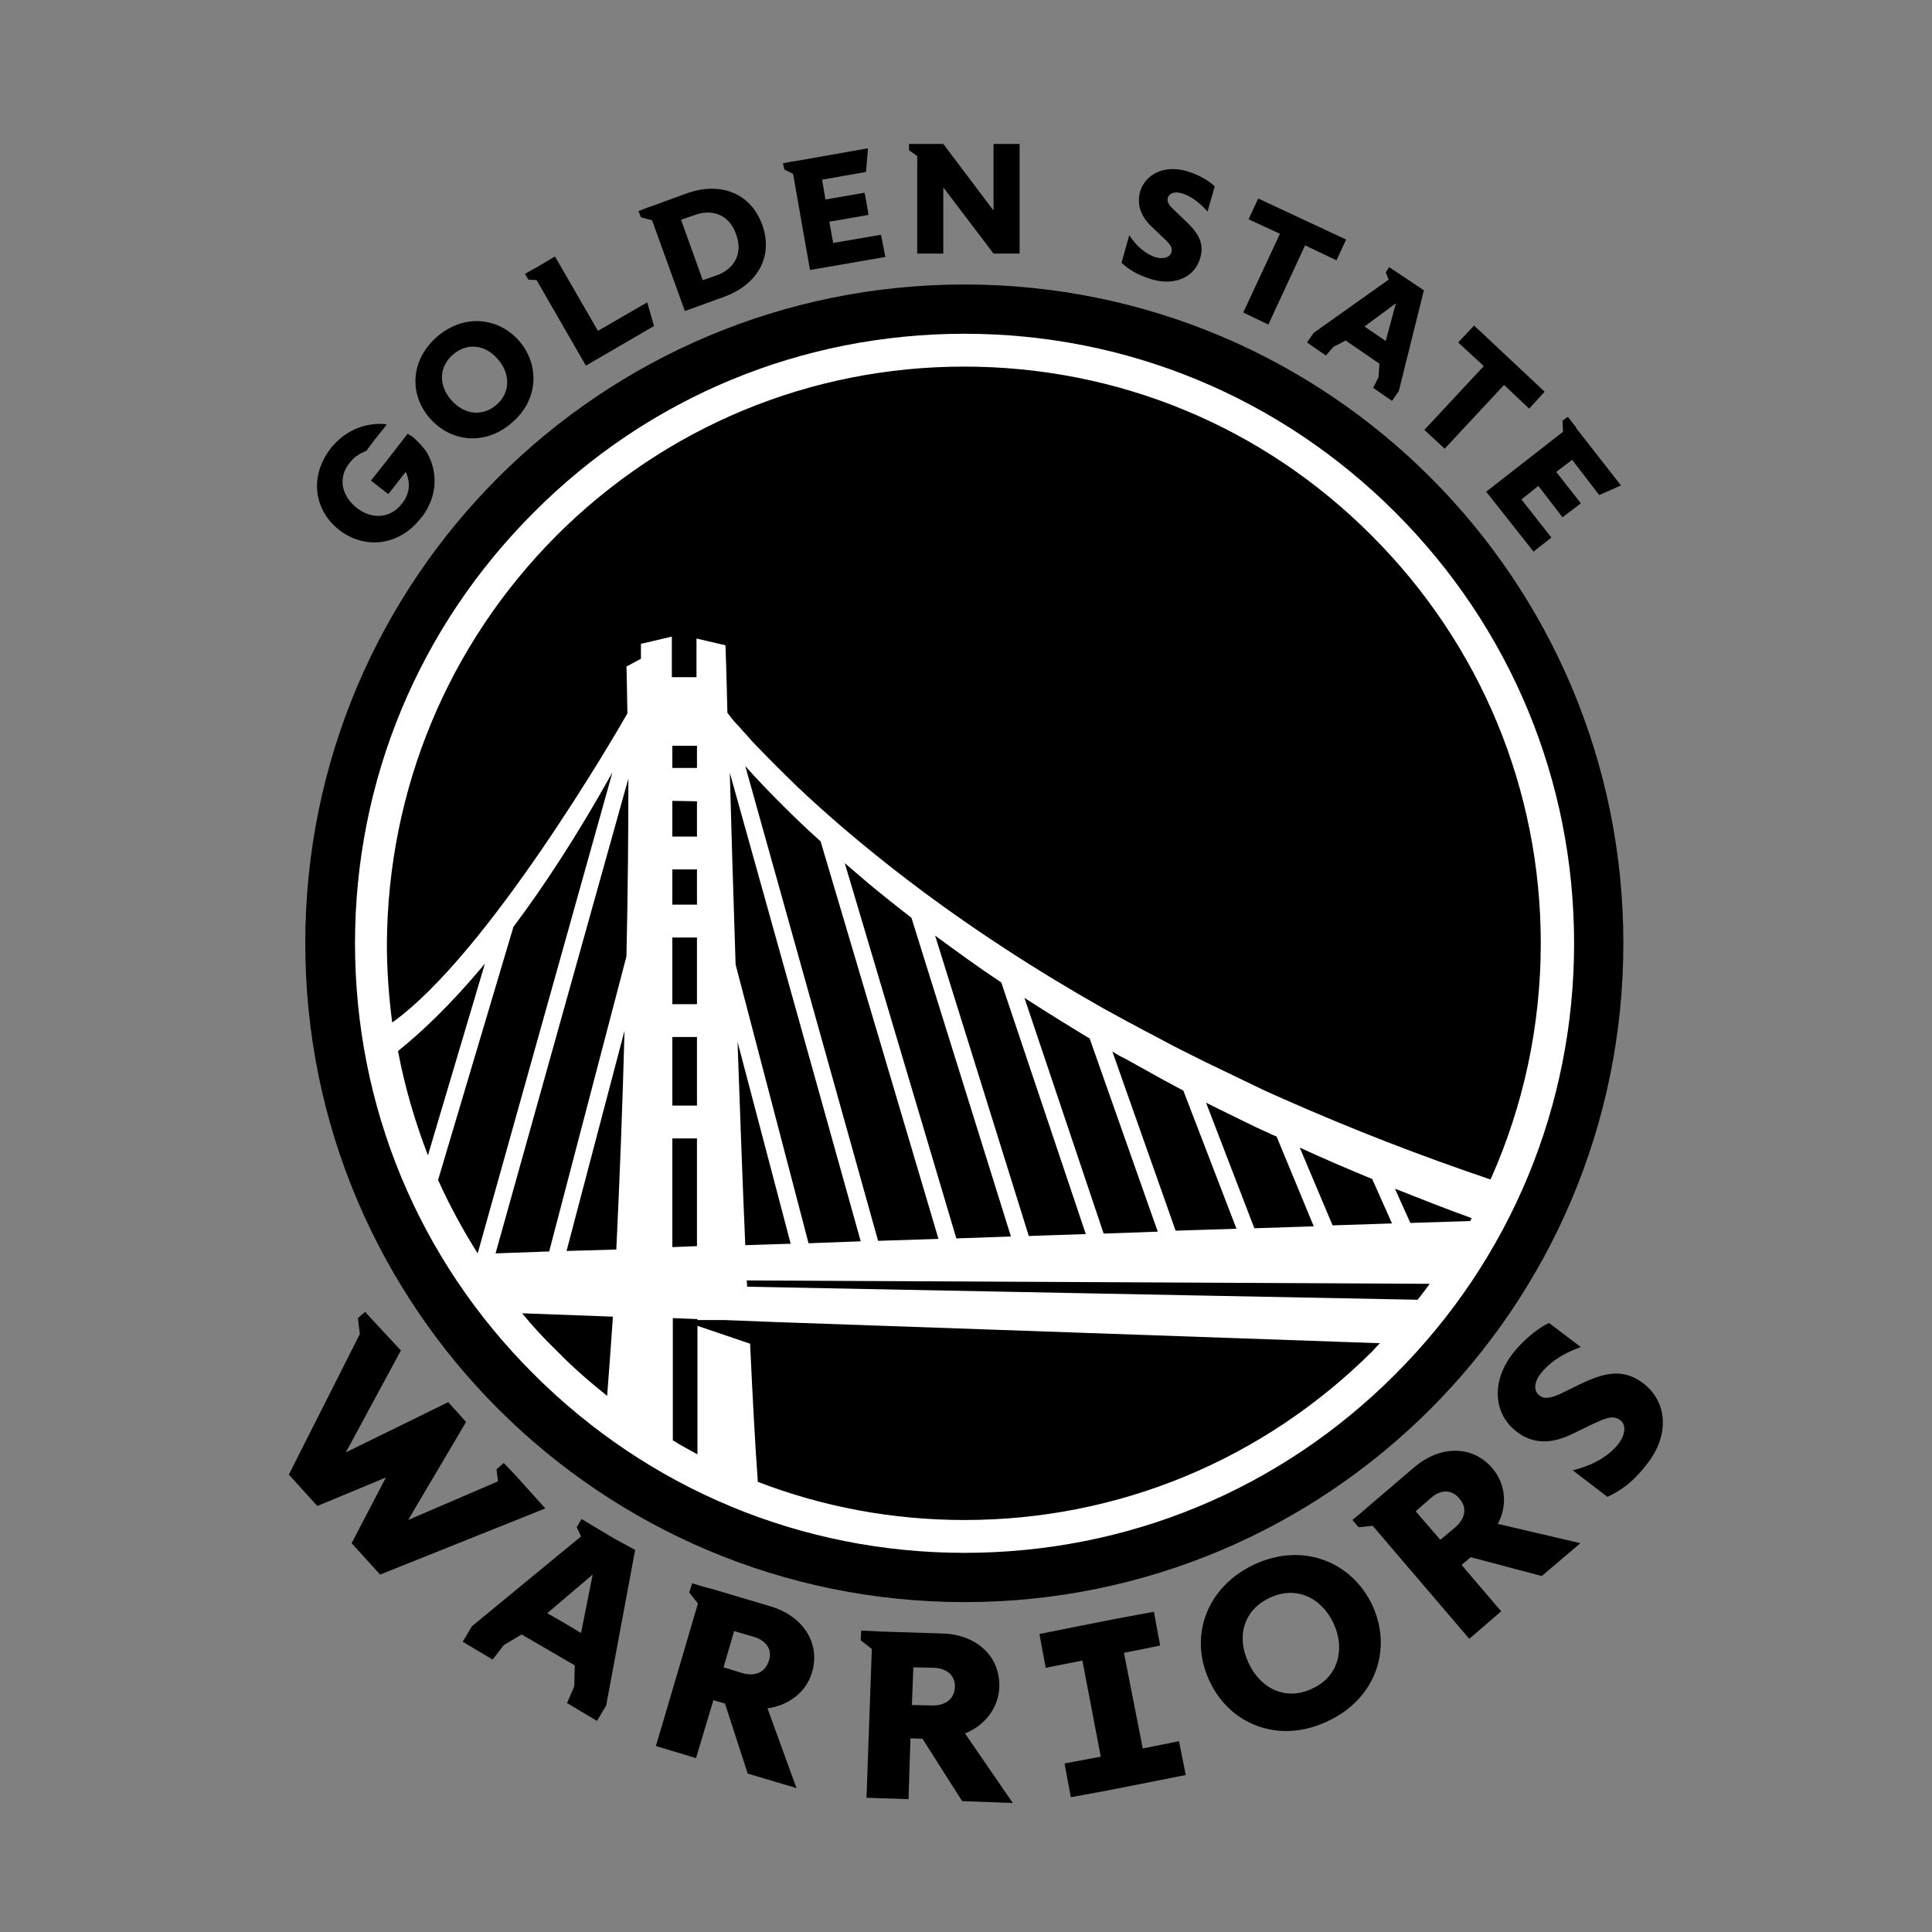 <?xml version="1.0" encoding="utf-8"?>
<!-- Generator: Adobe Illustrator 24.3.0, SVG Export Plug-In . SVG Version: 6.00 Build 0)  -->
<svg version="1.1" id="Layer_1" xmlns="http://www.w3.org/2000/svg" xmlns:xlink="http://www.w3.org/1999/xlink" x="0px" y="0px"
	 viewBox="0 0 400 400" style="enable-background:new 0 0 400 400;" xml:space="preserve">
<rect x="0" y="0" width="400" height="400" fill="#808080" stroke="none"/>
<style type="text/css">
	.st0{fill:#FFFFFF;}
</style>
<g>
	<polygon points="205.7,43.6 195.3,29.8 191.1,29.8 189.9,29.8 188.2,29.8 188.2,31.1 189.9,32.3 189.9,52.5 195.3,52.5 195.3,38.8 
		205.7,52.5 211.1,52.5 211.1,29.8 205.7,29.8 	"/>
	<polygon points="167.7,55.9 183.3,53.2 182.4,48.6 172.5,50.3 171.7,45.9 179.8,44.5 179.5,42.5 179,39.9 170.9,41.3 170.2,37.2 
		179.3,35.6 179.7,30.7 165,33.3 163.7,33.5 162.1,33.8 162.4,35.1 164.2,36 	"/>
	<path d="M141.8,64.4l8-2.9c7.4-2.7,10.3-8.7,8-15s-8.4-9.1-15.8-6.4l-7.1,2.6L134,43l-1.8,0.7l0.5,1.3l2.3,0.6L141.8,64.4z
		 M141,45.5l2.9-1c2.9-1.1,6.9-0.6,8.5,4c1.7,4.6-1.1,7.5-4,8.5l-2.9,1L141,45.5z"/>
	<polygon points="121.3,75.7 135.4,67.5 134,62.6 123.8,68.5 114.9,53.1 111.2,55.3 109.9,56 108.7,56.7 109.4,57.9 111.1,58 	"/>
	<path d="M107.5,70.6c-4.3-4.9-11.4-5.7-17-0.9c-5.6,4.9-5.8,12-1.5,16.9s11.4,5.8,17,0.9C111.6,82.7,111.7,75.5,107.5,70.6
		 M93.4,82.8c-2.6-3-2.6-6.8,0.4-9.4c2.9-2.5,6.7-2.1,9.3,1c2.6,3,2.6,6.9-0.3,9.4C99.8,86.4,96,85.8,93.4,82.8"/>
	<path d="M84.4,89.8l-4.5,5.8l-1.2,1.5l-1.9,2.4l3.6,2.8l3.6-4.6c1,2.1,0.9,4.5-0.8,6.6l0,0c-2.4,3.1-6.3,3.3-9.4,0.8
		s-3.9-6.2-1.4-9.3c0.4-0.5,0.8-0.9,1.3-1.3c0.7-0.5,1.4-0.9,2.1-1.1l1.8-2.4l2.4-3l0.1-0.1c-0.1,0-0.2,0-0.4-0.1
		c-3.7-0.3-7.7,1-10.7,4.4c-0.2,0.2-0.4,0.4-0.5,0.6c-4.6,5.9-3.4,12.9,1.7,16.9s12.3,3.5,16.9-2.4c0.2-0.2,0.3-0.4,0.5-0.6
		c3-4.2,3-9,0.9-12.8c-0.2-0.4-0.4-0.7-0.7-1c-0.7-0.9-1.5-1.7-2.4-2.5C85,90.2,84.7,90,84.4,89.8L84.4,89.8"/>
	<path d="M238.5,47l1.9,1.8c1.7,1.6,2.5,2.3,2.1,3.5c-0.3,0.9-1.4,1.4-3.1,1c-2.1-0.6-4.1-2.3-5.6-4.6l-1.6,5.7
		c1.4,1.3,3.1,2.5,6.5,3.5c4.3,1.2,8.6-0.3,9.8-4.5c1-3.3-0.8-5.6-3.3-7.9l-2.3-2.2c-1.1-1-1.3-1.7-1.1-2.4c0.3-0.9,1.4-1.3,2.8-0.9
		c1.5,0.4,3.5,1.6,5.4,3.8l1.5-5.2c-0.8-0.8-2.8-2.3-5.9-3.2c-4.7-1.3-8.5,0.7-9.6,4.4C235.4,42.4,236.1,44.7,238.5,47"/>
	<polygon points="257.4,64.7 262.6,67.2 270.2,50.8 276.7,53.9 278.7,49.6 260.5,41.1 258.5,45.4 265,48.4 	"/>
	<path d="M272,68.9l-1.4,2l3.9,2.7l1.6-1.8l2.5-1.3l3.5,2.4l3.5,2.4l-0.2,2.8l-1.1,2.2l3.9,2.7l1.4-2l5.2-20.9l-2.7-1.8l-2.1-1.4
		l-0.6-0.4l-1.8-1.2l-0.7,1.1l0.6,1.5L272,68.9z M289,62.8l-2.1,7.8l-2.2-1.5l-2.2-1.5L289,62.8z"/>
	<polygon points="301.9,70.9 307.2,75.8 294.9,89 299.1,92.9 311.4,79.7 316.6,84.6 319.8,81.1 305.2,67.4 	"/>
	<polygon points="318.5,100.6 323.5,107.1 327.3,104.2 322.2,97.7 325.5,95.2 331.1,102.5 335.6,100.5 326.3,88.6 326.4,88.6 
		324.6,86.3 323.5,87.1 323.6,89.4 307.7,101.8 317.5,114.2 321.2,111.3 315,103.4 	"/>
	<path d="M336.1,195.3c0,75.3-61.1,136.4-136.4,136.4s-136.5-61-136.5-136.4S124.3,58.9,199.7,58.9S336.1,120,336.1,195.3"/>
	<path class="st0" d="M288.9,106.1c-23.8-23.8-55.5-37-89.2-37s-65.4,13.1-89.2,37c-23.8,23.8-37,55.5-37,89.2s13.1,65.4,37,89.2
		c23.8,23.8,55.5,37,89.2,37s65.4-13.1,89.2-37c23.8-23.8,37-55.5,37-89.2S312.7,129.9,288.9,106.1 M115.2,110.9
		c22.5-22.5,52.5-35,84.4-35s61.9,12.4,84.4,35c22.5,22.5,35,52.5,35,84.4c0,17.1-3.6,33.7-10.4,48.9c-14.5-4.9-28.7-10.4-42.7-16.6
		c-1.8-0.8-3.7-1.6-5.5-2.5l-5.4-2.6l-2.7-1.3l-2.7-1.3l-5.4-2.7c-1.8-0.9-3.6-1.9-5.3-2.8l-2.7-1.4c-0.9-0.5-1.8-1-2.6-1.4
		l-5.3-2.9l-5.2-3c-13.8-8.1-27.2-17.1-39.8-27.1c-6.3-5-12.4-10.2-18.2-15.7c-2.9-2.8-5.7-5.6-8.5-8.5c-0.7-0.7-1.4-1.5-2-2.2
		c-0.7-0.7-1.3-1.5-2-2.2s-1.3-1.5-1.9-2.3l-0.1-0.1c-0.2-8.8-0.4-14-0.4-14l-6-1.4v8h-5.1v-8.4l-6.4,1.5v3.1l-3,1.6
		c0.1,2.5,0.1,5.8,0.2,9.7c-2.4,4.2-28.9,49.9-48.7,64c-0.7-5.4-1.1-10.8-1.1-16.3C80.3,163.5,92.7,133.5,115.2,110.9 M272,253.9
		l-12.3,0.4l-10-26l2,1l5.5,2.7c1.8,0.9,3.7,1.8,5.5,2.6c0.5,0.2,1,0.5,1.6,0.7L272,253.9z M269.1,237.6c5,2.3,9.9,4.4,15,6.5
		l4.1,9.2l-12.3,0.4L269.1,237.6z M256,254.4l-12.6,0.4l-13.1-37.1c0.8,0.5,1.6,1,2.5,1.4l2.7,1.5c1.8,1,3.6,2,5.4,3l4.1,2.2
		L256,254.4z M239.7,255l-11.2,0.4l-16.4-48.8c2.5,1.6,5,3.2,7.6,4.8l5.2,3.2l0.7,0.4L239.7,255z M224.8,255.5l-11.8,0.4l-19.4-62.2
		c4.5,3.3,9,6.6,13.7,9.7L224.8,255.5z M209.3,256l-11.3,0.4l-23.1-77.7c1.6,1.4,3.3,2.8,4.9,4.2c2.9,2.4,5.9,4.8,8.9,7.1L209.3,256
		z M194.3,256.5l-12.5,0.4l-27.5-98.3c2.4,2.7,4.9,5.3,7.4,7.8c2.7,2.7,5.4,5.3,8.2,7.8L194.3,256.5z M178.2,257l-10.8,0.4
		l-15.1-57.7c-0.5-14.9-0.9-28.7-1.2-39.7L178.2,257z M163.7,257.5l-9.4,0.3c-0.6-13.7-1.1-28.2-1.6-42.1L163.7,257.5z M296,265.8
		c-0.8,1.1-1.6,2.2-2.5,3.3l-138.8-2.7l-0.1-1.3L296,265.8z M292,253.2l-3.2-7.1c5.3,2.1,10.6,4.2,15.9,6.1
		c-0.1,0.2-0.2,0.4-0.3,0.6L292,253.2z M144.3,165.9v7.3h-5.6v6.8h5.6v7.3h-5.6v6.8h5.6v13.8h-5.6v6.8h5.6v14.2h-5.6v6.8h5.6V258
		l-5.1,0.2V154.4h5.1v4.6h-5.6v6.8L144.3,165.9L144.3,165.9z M90.7,244.3l15.6-52.4c6.3-8.4,13.2-18.9,20.5-32l-27.9,99.6
		C95.8,254.6,93.1,249.6,90.7,244.3 M88.6,239.2c-2.7-7-4.8-14.2-6.2-21.6c4.4-3.5,10.6-9.2,18-18.1L88.6,239.2z M130.1,161.2
		c0,10.5-0.1,23.2-0.4,36.8l-16,61.1l-11.1,0.4L130.1,161.2z M129.3,213.4c-0.4,15.1-1,30.8-1.7,45.3l-10.3,0.3L129.3,213.4z
		 M108.1,271.9l18.8,0.7c-0.4,5.8-0.8,11.3-1.2,16.4c-3.6-2.9-7.1-5.9-10.3-9.2C112.7,277.2,110.3,274.6,108.1,271.9 M199.7,314.7
		c-14.9,0-29.3-2.7-42.8-7.9c-0.6-8.2-1.1-17.9-1.6-28.6l-10.9-3.7v26.6c-1.7-0.9-3.5-1.9-5.1-2.9v-25.3l5.1,0.2v0.2h5.6l10.1,0.4
		l125.6,4.4c-0.5,0.5-1,1-1.5,1.6C261.5,302.3,231.5,314.7,199.7,314.7"/>
	<polygon points="240.2,340.7 238.9,333.7 231.3,335.1 222.7,336.8 215.2,338.3 216.5,345.3 224.1,343.8 227.9,363.7 220.4,365.1 
		221.7,372.1 229.3,370.7 237.9,369 245.5,367.5 244.1,360.5 236.6,362 232.7,342.2 	"/>
	<path d="M284.1,332.3c4.2,8.9,0.9,19.4-9.3,24.1c-10.2,4.8-20.3,0.5-24.4-8.4c-4.2-8.9-0.9-19.3,9.3-24.1
		C269.8,319.2,279.9,323.4,284.1,332.3 M276.1,336.1c-2.6-5.5-7.9-7.8-13.2-5.3c-5.4,2.5-7,8-4.4,13.5c2.5,5.4,7.8,7.9,13.2,5.3
		C277,347.2,278.6,341.5,276.1,336.1"/>
	<path d="M309,304c-4.3-5-11-4.6-16.1-0.3l-9.6,8.2l-1.5,1.3l-1.8,1.5l1.3,1.5l2.9-0.3l20,23.4l6.6-5.7l-8.2-9.6l1.9-1.6l14.7,3.9
		l8-6.8l-17.1-4C312.1,311.9,311.8,307.3,309,304 M301.3,316.2l-3.1,2.6l-5.1-5.9l3.2-2.8c1.8-1.6,4.1-1.9,5.8,0.1
		C303.9,312.2,303.3,314.5,301.3,316.2"/>
	<path d="M341.3,302.7c-3.2,4.3-5.9,6-8.5,7.2l-7.2-5.5c4-0.9,7.5-2.9,9.5-5.5c1.6-2.1,1.5-4.1,0.3-4.9c-1.5-1.1-3-0.4-6.2,1.1
		l-3.7,1.8c-4.5,2.2-8.3,2-11.5-0.5c-4.6-3.5-5.4-10-1-15.9c2.9-3.8,6.2-5.9,7.7-6.6l6.6,5c-4.3,1.5-6.9,3.6-8.4,5.6
		c-1.3,1.7-1.4,3.5-0.2,4.4c0.9,0.7,2,0.7,4.1-0.2l4.3-2.1c4.6-2.2,8.7-3.5,13-0.3C345.5,290.4,345.4,297.3,341.3,302.7"/>
	<path d="M206.9,349.3c0.2-6.6-5-10.9-11.7-11.1l-12.6-0.4l-1.9-0.1l-2.4-0.1l-0.1,2l2.3,1.8l-1.1,30.8l8.7,0.3l0.4-12.6l2.5,0.1
		l8.2,12.9l10.5,0.4l-9.9-14.4C203.9,357.2,206.7,353.7,206.9,349.3 M192.9,353.1l-4.1-0.1l0.3-7.8l4.3,0.1c2.4,0.1,4.4,1.4,4.3,4
		C197.6,351.9,195.5,353.2,192.9,353.1"/>
	<path d="M168.1,346.3c1.9-6.3-2.1-11.8-8.5-13.7l-12.1-3.6l-1.9-0.5l-2.3-0.7l-0.6,1.9l1.8,2.3l-8.7,29.5l8.3,2.5l3.6-12l2.4,0.7
		l4.7,14.5l10.1,3l-6-16.5C163.2,353.1,166.9,350.4,168.1,346.3 M153.7,346.4l-3.9-1.2l2.2-7.5l4.1,1.2c2.3,0.7,3.9,2.4,3.1,4.9
		C158.4,346.4,156.2,347.1,153.7,346.4"/>
	<path d="M127.1,318.5l-3-1.8l-1.2-0.7l-2.5-1.5l-1,1.7l0.9,1.9l-22.6,18.6l-1.9,3.2l6.2,3.7l2.3-3l3.7-2.2l5.5,3.2l5.5,3.2
		l-0.1,4.3l-1.5,3.5l6.2,3.7l1.9-3.2l6-32.2L127.1,318.5z M116.8,336l-3.5-2l9.4-8l-2.4,12.1L116.8,336z"/>
	<polygon points="106.5,305.2 106.5,305.2 104.3,302.9 102.8,304.2 103.1,306.7 84.5,314.7 96.5,294.4 92.8,290.3 71.6,300.7 
		83,279.6 76.4,272.5 76.4,272.5 75.6,271.6 74.1,272.9 74.5,276.2 59.8,305.3 65.7,311.8 79.9,305.9 72.8,319.5 78.7,326 
		112.9,312.3 	"/>
</g>
</svg>
